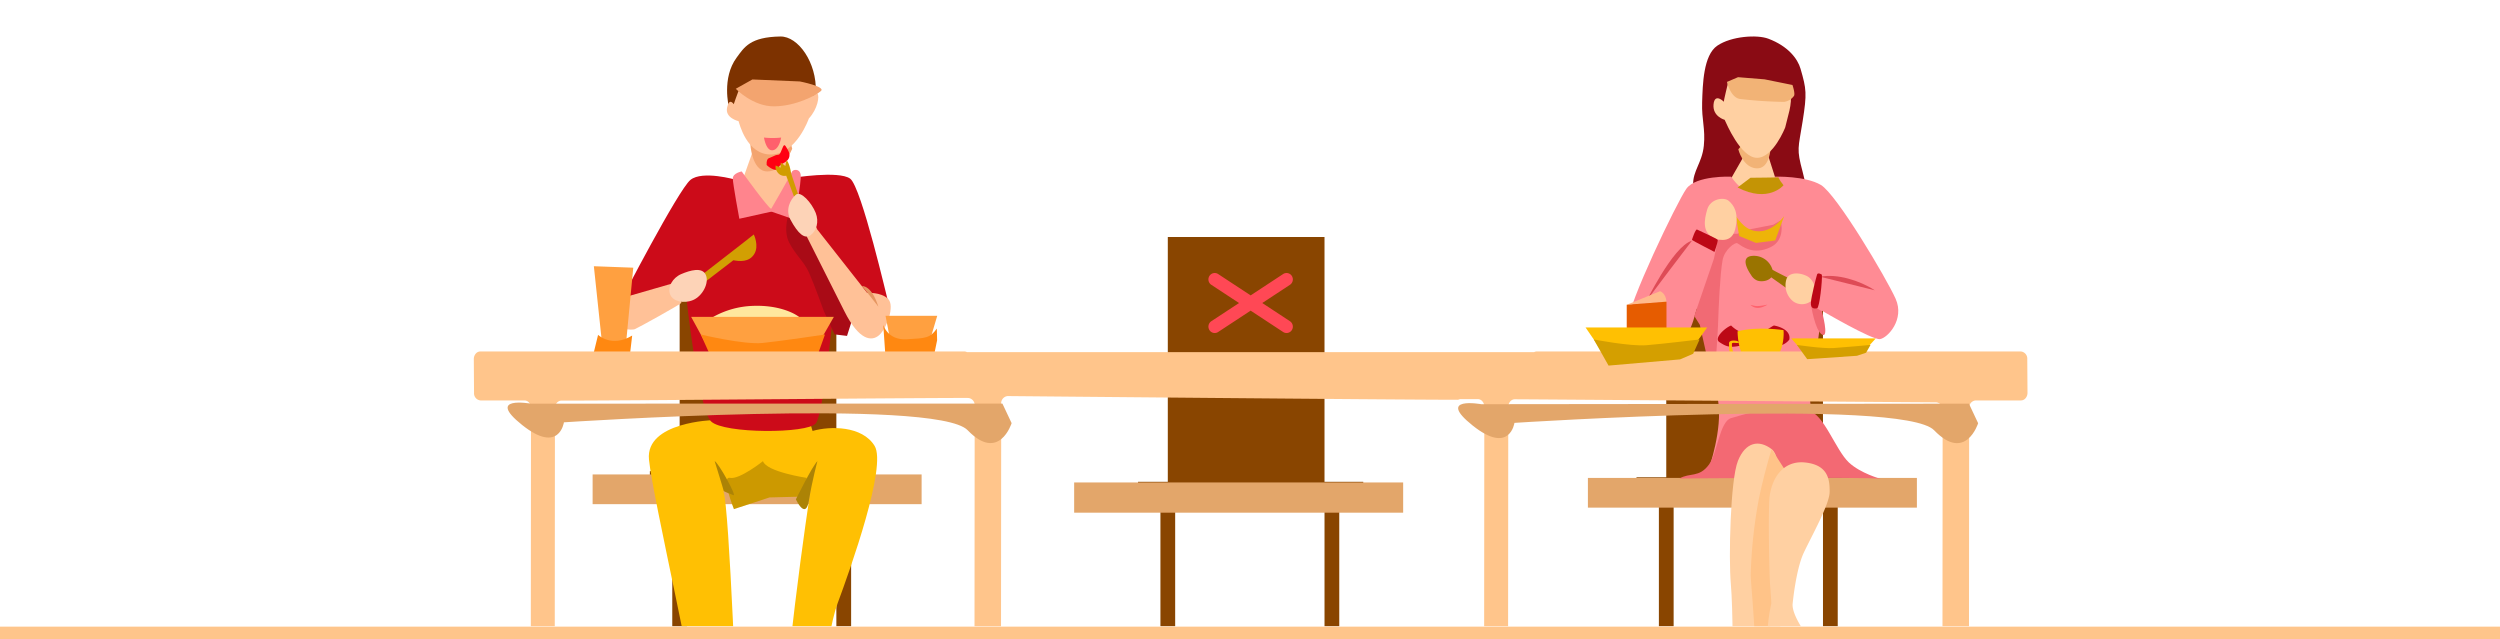 <svg xmlns="http://www.w3.org/2000/svg" xmlns:xlink="http://www.w3.org/1999/xlink" width="1006.08" height="257.18" viewBox="0 0 1006.08 257.18">
  <defs>
    <clipPath id="clip-path">
      <rect id="Rectángulo_2404" data-name="Rectángulo 2404" width="702" height="252" transform="translate(608 5906)" fill="#fff" stroke="#707070" stroke-width="1"/>
    </clipPath>
  </defs>
  <g id="Grupo_11969" data-name="Grupo 11969" transform="translate(-457 -5938)">
    <g id="Enmascarar_grupo_13" data-name="Enmascarar grupo 13" transform="translate(0 32)" clip-path="url(#clip-path)">
      <g id="Grupo_11880" data-name="Grupo 11880" transform="translate(180 -964)">
        <path id="Trazado_23546" data-name="Trazado 23546" d="M38.785,403.8h15.6v11.666h-9.66v99.613H38.785V415.462h-60.1v99.613h-5.937V415.462h-9.013V403.8H-24.28V306.951H38.785V403.8Z" transform="translate(574.794 6655.795)" fill="#894500" fill-rule="evenodd"/>
        <path id="Trazado_23548" data-name="Trazado 23548" d="M60.609,458.326H-71.79v11.959h132.4V458.326Z" transform="translate(587.278 6602.604)" fill="#e3a66a" fill-rule="evenodd"/>
        <path id="Intersección_2" data-name="Intersección 2" d="M0,108.492V96.845H11.982V0H75.046V96.845h15.6v11.646Z" transform="translate(538.533 6962.747)" fill="none"/>
        <path id="Trazado_23551" data-name="Trazado 23551" d="M27.1,249.3l-6.5,18.3,11.448,16.25,12.016-8.639L40.46,264.756l-4.655-15.365L27.1,249.3Z" transform="translate(554.813 6676.054)" fill="#ffc197" fill-rule="evenodd"/>
        <path id="Trazado_23553" data-name="Trazado 23553" d="M26.012,251.584s.49,11.338,6.868,11.36S42.9,253.826,42.9,253.826l-1.131-4.53-15.761,2.288Z" transform="translate(552.912 6676.055)" fill="#f3a46f" fill-rule="evenodd"/>
        <path id="Trazado_23554" data-name="Trazado 23554" d="M27.1,249.3l-6.5,18.3,11.448,16.25,12.016-8.639L40.46,264.756l-4.655-15.365L27.1,249.3Z" transform="translate(554.813 6676.054)" fill="none" fill-rule="evenodd"/>
        <path id="Trazado_23555" data-name="Trazado 23555" d="M12.367,214.953s-2.97-11.607,3.1-19.834c3.1-4.208,5.406-8.313,17.609-8.519,7.183-.121,14.692,10.506,14.271,22.314s-6.431,11.755-6.431,11.755l-28.55-5.717Z" transform="translate(557.962 6698.085)" fill="#7d3200" fill-rule="evenodd"/>
        <path id="Trazado_23556" data-name="Trazado 23556" d="M14.262,225.749s1.279-3.748,1.9-5.3c0,0,11.255,3.868,15.541,3.754s14.449-1.948,14.476-1.909.885-1.875,1.771-.846.133,6.149-3.467,10.055c0,0-4.907,14.24-15.037,14.483s-12.987-12.894-13.255-13.419c0,0-5.55-1.252-4.607-5.492s2.644-1.305,2.681-1.322Z" transform="translate(558.021 6686.192)" fill="#ffc197" fill-rule="evenodd"/>
        <path id="Trazado_23558" data-name="Trazado 23558" d="M17.025,217.011s6.89,7.194,15.531,7.072,16.682-4.371,18.742-6.164-8.489-3.86-8.489-3.86l-19.091-.8-6.692,3.752Z" transform="translate(556.07 6688.717)" fill="#f3a46f" fill-rule="evenodd"/>
        <path id="Trazado_23559" data-name="Trazado 23559" d="M34.531,249.283a30.965,30.965,0,0,0,6.918,0s-.736,4.852-3.469,5.134-3.512-5.57-3.449-5.134Z" transform="translate(549.92 6676.067)" fill="#ff606c" fill-rule="evenodd"/>
        <path id="Trazado_23560" data-name="Trazado 23560" d="M14.262,225.749s1.279-3.748,1.9-5.3c0,0,11.255,3.868,15.541,3.754s14.449-1.948,14.476-1.909.885-1.875,1.771-.846.133,6.149-3.467,10.055c0,0-4.907,14.24-15.037,14.483s-12.987-12.894-13.255-13.419c0,0-5.55-1.252-4.607-5.492s2.644-1.305,2.681-1.322Z" transform="translate(558.021 6686.192)" fill="none" fill-rule="evenodd"/>
        <path id="Trazado_23561" data-name="Trazado 23561" d="M-10.914,420.664s-27.378.7-25.943,15.841,20.342,95.708,21.047,111.827c0,0,7.269,4.252,14.685-.212,0,0-3.378-93.415-5.784-98.793,0,0,12.584-1.373,14.38-3.136,0,0,16.046,4.691,20.612,3.019,0,0-13.389,88.7-9.21,98.823,0,0,10.463,2.842,12.069.922,0,0,2.85-40.386,8.1-54.518s19.881-55.222,14.913-63.378-17.947-8.073-24.986-6.022l-1.784-6.1-32-5.547-6.094,7.279Z" transform="translate(575.023 6618.396)" fill="#ffc003" fill-rule="evenodd"/>
        <path id="Trazado_23563" data-name="Trazado 23563" d="M25.99,450.076s-9.49,7.539-13.275,6.724,1.575,12.589,1.575,12.589l14.321-4.706,14.957-.379v-7.5s-16.2-2.4-17.579-6.724Z" transform="translate(558.06 6605.503)" fill="#c90" fill-rule="evenodd"/>
        <path id="Trazado_23564" data-name="Trazado 23564" d="M63,450.076s-2.109,7.763-3.423,15.84-5.247-.464-5.247-.464,6.514-13.267,8.67-15.376Z" transform="translate(542.961 6605.503)" fill="#ac8306" fill-rule="evenodd"/>
        <path id="Trazado_23565" data-name="Trazado 23565" d="M3.921,450.076S7.54,461.7,7.54,462s2.291,1.092,3.912,1.76S5.38,450.591,3.921,450.076Z" transform="translate(560.675 6605.503)" fill="#ac8306" fill-rule="evenodd"/>
        <path id="Intersección_7" data-name="Intersección 7" d="M64.457,39.457c.34-2.322.538-3.633.538-3.633-4.566,1.672-20.612-3.019-20.612-3.019C42.587,34.568,30,35.942,30,35.942a16.739,16.739,0,0,1,.677,3.515H2.812C1.368,32.023.347,26.209.054,23.12-1.38,7.978,26,7.279,26,7.279L32.091,0l32,5.547,1.785,6.1C72.917,9.6,85.9,9.516,90.864,17.673c1.988,3.265.836,11.808-1.6,21.784Z" transform="translate(538.111 7031.781)" fill="none"/>
        <path id="Trazado_23568" data-name="Trazado 23568" d="M-8.339,274.394s-13.4-3.875-18.242.062-28.285,49.033-28.574,49.882,26.9-2.886,26.9-2.886,4.843,45.24,10,50.214,38.833,4.954,42.147.754,6.848-46.111,7.7-48.569c0,0,21.444-.789,21.332-.667s-10.646-45.9-15.238-49.24-23.3-.293-23.3-.293l-4.446,8.6-4,4.958-8.446-5.23-5.829-7.582Z" transform="translate(581.434 6667.943)" fill="#cc0b19" fill-rule="evenodd"/>
        <path id="Trazado_23570" data-name="Trazado 23570" d="M49.527,295.362s-2.643,7.148-.068,12.267,5.961,7.6,8.032,12.213,5.987,15.5,5.987,15.5l4.3,9.362,5.02.608L76,335.23l-4.547-9.606L56.514,300.077l-6.988-4.715Z" transform="translate(545.07 6659.868)" fill="#a90b16" fill-rule="evenodd"/>
        <path id="Trazado_23571" data-name="Trazado 23571" d="M-8.339,274.394s-13.4-3.875-18.242.062-28.285,49.033-28.574,49.882,26.9-2.886,26.9-2.886,4.843,45.24,10,50.214,38.833,4.954,42.147.754,6.848-46.111,7.7-48.569c0,0,21.444-.789,21.332-.667s-10.646-45.9-15.238-49.24-23.3-.293-23.3-.293l-4.446,8.6-4,4.958-8.446-5.23-5.829-7.582Z" transform="translate(581.434 6667.943)" fill="none" fill-rule="evenodd"/>
        <path id="Trazado_23572" data-name="Trazado 23572" d="M18.775,269.991s10.857,15.08,11.88,15.017c0,0,7.84-13.47,8.213-14.693s3.243-1.661,3.639,1-2.568,18.04-2.568,18.04l-9.19-3.2-12.935,2.87s-2.6-13.963-2.624-16.176,3.585-2.864,3.585-2.864Z" transform="translate(556.715 6669.007)" fill="#ff848d" fill-rule="evenodd"/>
        <path id="Trazado_23573" data-name="Trazado 23573" d="M-52.679,344.864s-8.158,2.764-6.94,8.436,8.038,5.352,9.027,5,18.731-10.172,18.724-10.6-.328-5.609-.328-5.609L-35.847,340l-16.832,4.864Z" transform="translate(583.045 6644.183)" fill="#ffc197" fill-rule="evenodd"/>
        <path id="Trazado_23574" data-name="Trazado 23574" d="M-4.568,325.976s19.533-15.089,21.252-16.541c0,0,2.267,4.566.174,7.909s-5.907,2.919-8.389,2.465l-11.55,8.862-1.487-2.7Z" transform="translate(563.658 6654.922)" fill="#d29f03" fill-rule="evenodd"/>
        <path id="Trazado_23575" data-name="Trazado 23575" d="M-23.816,341.427c-1.271-3.024.926-6.833,4.445-8.326s8.407-2.943,9.864.335-1.361,8.534-5.112,10.124-8.075.538-9.2-2.132Z" transform="translate(570.549 6647.185)" fill="#fdd3b7" fill-rule="evenodd"/>
        <path id="Trazado_23576" data-name="Trazado 23576" d="M64.945,304.134l20.114,25.571s5.445-.416,8.376,2.363-.566,12.006-3.558,14.637-8.036,2.225-13.959-9.56-15.11-30.009-15.11-30.009l-.669-4.883,3.061-2.058,1.747,3.94Z" transform="translate(540.921 6658.17)" fill="#ffc197" fill-rule="evenodd"/>
        <path id="Trazado_23578" data-name="Trazado 23578" d="M101.861,349.71s-6.591-8.507-6.711-8.349,3.8-.887,6.711,8.349Z" transform="translate(528.619 6643.705)" fill="#e59661" fill-rule="evenodd"/>
        <path id="Trazado_23579" data-name="Trazado 23579" d="M64.945,304.134l20.114,25.571s5.445-.416,8.376,2.363-.566,12.006-3.558,14.637-8.036,2.225-13.959-9.56-15.11-30.009-15.11-30.009l-.669-4.883,3.061-2.058,1.747,3.94Z" transform="translate(540.921 6658.17)" fill="none" fill-rule="evenodd"/>
        <path id="Trazado_23580" data-name="Trazado 23580" d="M36.173,260.895c.335-1.986.832-1.409,2.908-2.5s2.022.444,3.1-2.378,1.192-2.354,2.356-.4,1.046,3.309,0,4.5-3.037,1.347-3.861,3.266-4.941-1.529-4.508-1.461" transform="translate(549.353 6674.392)" fill="#ff0012" fill-rule="evenodd"/>
        <path id="Trazado_23581" data-name="Trazado 23581" d="M49.868,280.019s-3.646-9.642-3.888-10.4c0,0-3.036.88-4.315-3.052l.056-1.07,1.993.864.093-2.025,1.828,1.354.458-2.279s1.059.387,1.926,5.446l3.281,9.9-1.432,1.251Z" transform="translate(547.412 6671.093)" fill="#d19d00" fill-rule="evenodd"/>
        <path id="Trazado_23582" data-name="Trazado 23582" d="M52.642,284.589c-2.415,2.059-4.224,6.2-2.186,10,3.139,5.856,5.772,7.953,8.114,6.284s3.491-5.369,2.059-8.982c-1.6-4.029-6-9-7.986-7.3Z" transform="translate(544.633 6663.773)" fill="#fdd3b7" fill-rule="evenodd"/>
        <path id="Trazado_23583" data-name="Trazado 23583" d="M3.061,358.153a35.115,35.115,0,0,1,16.014-4.434c9.52-.355,15.905,2.478,18.5,4.432s-1.184,4.532-1.184,4.532l-24.179-.261-9.15-4.269Z" transform="translate(560.977 6639.372)" fill="#ffe79d" fill-rule="evenodd"/>
        <path id="Trazado_23584" data-name="Trazado 23584" d="M46.771,360.572H-10.657L-2.9,374.753l41.766-.362,7.908-13.819Z" transform="translate(565.797 6636.954)" fill="#ffa040" fill-rule="evenodd"/>
        <path id="Trazado_23586" data-name="Trazado 23586" d="M-4.68,371.5s17.308,4.173,24.837,3.41S45.3,371.5,45.3,371.5l-3.032,8.456-6.174,3.33L2.3,386.963-4.68,371.5Z" transform="translate(563.697 6633.113)" fill="#f81" fill-rule="evenodd"/>
        <path id="Trazado_23587" data-name="Trazado 23587" d="M46.771,360.572H-10.657L-2.9,374.753l41.766-.362,7.908-13.819Z" transform="translate(565.797 6636.954)" fill="none" fill-rule="evenodd"/>
        <path id="Trazado_23588" data-name="Trazado 23588" d="M-71.026,329.137l15.863.588L-58.4,363.619l-8.956.084-3.669-34.567Z" transform="translate(587.01 6648)" fill="#ffa040" fill-rule="evenodd"/>
        <path id="Trazado_23590" data-name="Trazado 23590" d="M-69.624,371.722S-64.2,377.009-55.9,372l-1.116,9.487-14.864-.525,2.255-9.239Z" transform="translate(587.31 6633.036)" fill="#f81" fill-rule="evenodd"/>
        <path id="Trazado_23591" data-name="Trazado 23591" d="M-71.026,329.137l15.863.588L-58.4,363.619l-8.956.084-3.669-34.567Z" transform="translate(587.01 6648)" fill="none" fill-rule="evenodd"/>
        <path id="Trazado_23592" data-name="Trazado 23592" d="M130.762,359.879H109.945l2.805,14.583,13.688-.059,4.324-14.525Z" transform="translate(523.419 6637.197)" fill="#ffa040" fill-rule="evenodd"/>
        <path id="Trazado_23594" data-name="Trazado 23594" d="M108.538,365.482s1.66,6.239,9.346,5.821,9.559-.445,12.206-4.306l.121,4.694-1.324,6.457-7.784,1.216L109.44,378.5l-.9-13.02Z" transform="translate(523.914 6635.229)" fill="#f81" fill-rule="evenodd"/>
        <path id="Trazado_23595" data-name="Trazado 23595" d="M130.762,359.879H109.945l2.805,14.583,13.688-.059,4.324-14.525Z" transform="translate(523.419 6637.197)" fill="none" fill-rule="evenodd"/>
        <path id="Trazado_23596" data-name="Trazado 23596" d="M650.925,407.628h15.6v11.666h-9.66v99.613h-5.937V419.294h-60.1v99.613h-5.937V419.294h-9.013V407.628H587.86V310.783h63.065v96.845Z" transform="translate(359.697 6654.449)" fill="#894500" fill-rule="evenodd"/>
        <path id="Trazado_23598" data-name="Trazado 23598" d="M678.129,460.482H545.73V472.44h132.4V460.482Z" transform="translate(370.291 6601.847)" fill="#e3a66a" fill-rule="evenodd"/>
        <path id="Intersección_15" data-name="Intersección 15" d="M0,106.007V96.845H11.981V0H75.045V96.845h15.6v9.161Z" transform="translate(935.576 6965.231)" fill="none"/>
        <path id="Trazado_23601" data-name="Trazado 23601" d="M341.654,409.527h15.6v11.868h-9.66V522.729h-5.936V421.394h-60.1V522.729h-5.936V421.394h-9.013V409.527h11.981V311.009h63.065v98.518Z" transform="translate(468.37 6654.37)" fill="#894500" fill-rule="evenodd"/>
        <path id="Trazado_23603" data-name="Trazado 23603" d="M359.383,463.294h-132.4v12.165h132.4V463.294Z" transform="translate(482.293 6600.859)" fill="#e3a66a" fill-rule="evenodd"/>
        <path id="Intersección_18" data-name="Intersección 18" d="M0,105.86V98.518H11.982V0H75.046V98.518h15.6v7.342Z" transform="translate(734.978 6965.378)" fill="none"/>
        <path id="Trazado_23606" data-name="Trazado 23606" d="M639.8,187.484c8.005,3.008,11.815,8.1,12.972,12.09,2.386,8.226,2.612,9.961.849,21.132s-2.527,10.89,0,20.358.881,9.28-1.351,14.36-48.151,5.655-45.311,0,2.808-3.453,2.6-9.084,3.6-8.891,4.294-15.751-.911-10.378-.68-17.478.447-18.991,6.125-22.829,15.974-4.5,20.5-2.8Z" transform="translate(348.82 6698.085)" fill="#8a0b14" fill-rule="evenodd"/>
        <path id="Trazado_23607" data-name="Trazado 23607" d="M647.345,254.421l5.512,17.311c-7.08,9.288-15.2,7.971-20.843-1.286l7.778-13.588,7.553-2.436Z" transform="translate(339.972 6674.254)" fill="#ffd0a2" fill-rule="evenodd"/>
        <path id="Trazado_23609" data-name="Trazado 23609" d="M652.061,252.538s-.219,8.74-5.723,8.4-7.333-7.778-7.286-7.676,4.731-5.869,5.051-6.126,7.958,5.4,7.958,5.4Z" transform="translate(337.499 6676.817)" fill="#f2b376" fill-rule="evenodd"/>
        <path id="Trazado_23610" data-name="Trazado 23610" d="M647.345,254.421l5.512,17.311c-7.08,9.288-15.2,7.971-20.843-1.286l7.778-13.588,7.553-2.436Z" transform="translate(339.972 6674.254)" fill="none" fill-rule="evenodd"/>
        <path id="Trazado_23611" data-name="Trazado 23611" d="M629.588,214.782s2.855,3,5.381,3.478,18.2,1.506,19.617.961c.963,4.269-1.217,9.869-2.068,13.858-.023.106-4.839,12.3-11.387,12.249s-12.359-13.961-12.988-15.29c0,0-4.915-1.311-4.475-6.194s4.253-1.027,4.126-1.075,1.794-7.986,1.794-7.986Z" transform="translate(342.914 6688.182)" fill="#ffd0a2" fill-rule="evenodd"/>
        <path id="Trazado_23613" data-name="Trazado 23613" d="M632.014,213.75s1.374,6.209,5.158,6.851A173.09,173.09,0,0,0,655,221.792a5.9,5.9,0,0,0,4-2.444c.538-.963-.627-4.363-.627-4.363l-11.209-2.272-10.7-.87-4.455,1.906Z" transform="translate(339.972 6689.215)" fill="#f2b376" fill-rule="evenodd"/>
        <path id="Trazado_23614" data-name="Trazado 23614" d="M629.588,214.782s2.855,3,5.381,3.478,18.2,1.506,19.617.961c.963,4.269-1.217,9.869-2.068,13.858-.023.106-4.839,12.3-11.387,12.249s-12.359-13.961-12.988-15.29c0,0-4.915-1.311-4.475-6.194s4.253-1.027,4.126-1.075,1.794-7.986,1.794-7.986Z" transform="translate(342.914 6688.182)" fill="none" fill-rule="evenodd"/>
        <path id="Trazado_23615" data-name="Trazado 23615" d="M629.777,273.557s-7.859,14.273-17.675,0c0,0-14.153-.569-18.007,4.864s-23.827,47.122-23.51,53.774,8.814,14.353,17.226,10.935,9.625-15.063,10.616-16.583c0,0,6.7,26.1,8.473,37.421s-3.691,26.849-3.691,26.849l46.616-13.065s-6.692-9.936-5.871-15.284,4.7-34.962,4.7-34.962S668.912,339.387,672,338.931s10.022-7.907,6.3-16.236-23.777-42.07-30.073-45.8-18.454-3.333-18.454-3.333Z" transform="translate(361.558 6667.536)" fill="#ff8b94" fill-rule="evenodd"/>
        <path id="Trazado_23617" data-name="Trazado 23617" d="M689.883,335.485l21.956,5.454c-6.129-4-15.294-6.792-21.956-5.454" transform="translate(319.637 6645.888)" fill="#de4b56" fill-rule="evenodd"/>
        <path id="Trazado_23618" data-name="Trazado 23618" d="M688.527,355.64l-4.46-2.97s1.634,10.712,4.543,12.276-.082-9.306-.082-9.306Z" transform="translate(321.681 6639.73)" fill="#f16a74" fill-rule="evenodd"/>
        <path id="Trazado_23619" data-name="Trazado 23619" d="M600,313.308s-19.05,24.887-19.021,25.394S592.131,315.55,600,313.308Z" transform="translate(357.906 6653.562)" fill="#de4b56" fill-rule="evenodd"/>
        <path id="Trazado_23620" data-name="Trazado 23620" d="M646.516,300.67s2.228,7.84-4.138,10.834c-6.986,3.285-11.223-.3-13.348-1.629-.784-.492-5.139,2.468-5.922,6.874-1.005,5.661-1.572,18.52-1.842,26.672-.141,4.253-1.646,24.7-1.646,24.7l-5.651-25.378-2.238-3.569,7.889-23.006,1.561-7.349,4.695-2.736h3.154l3.883-1.562,10.6-2.087,3-1.768Z" transform="translate(347.099 6658.002)" fill="#f16a74" fill-rule="evenodd"/>
        <path id="Trazado_23621" data-name="Trazado 23621" d="M629.777,273.557s-7.859,14.273-17.675,0c0,0-14.153-.569-18.007,4.864s-23.827,47.122-23.51,53.774,8.814,14.353,17.226,10.935,9.625-15.063,10.616-16.583c0,0,6.7,26.1,8.473,37.421s-3.691,26.849-3.691,26.849l46.616-13.065s-6.692-9.936-5.871-15.284,4.7-34.962,4.7-34.962S668.912,339.387,672,338.931s10.022-7.907,6.3-16.236-23.777-42.07-30.073-45.8-18.454-3.333-18.454-3.333Z" transform="translate(361.558 6667.536)" fill="none" fill-rule="evenodd"/>
        <path id="Trazado_23622" data-name="Trazado 23622" d="M683.525,445.813s-8.115-2.216-12.8-6.606c-5.389-5.053-10.242-19.982-16.314-20.778-14.92-1.957-21.017.01-31.086,2.941-4.588,1.336-5.54,14.076-8.877,18.661-3.987,5.476-7.739,3.134-11.875,5.651,0,0,76.105-.736,80.948.132Z" transform="translate(350.315 6616.899)" fill="#f36973" fill-rule="evenodd"/>
        <path id="Trazado_23623" data-name="Trazado 23623" d="M640.931,546.876s1.436-14.526,3.525-26.23,3.13-39.949,3.755-46.637,2.938-28.773-2.146-32.61-10.46-2.9-13.537,4.726-3.795,39.27-2.867,49.553.742,34.035.837,42.172-6.954,21.247-8.952,30.389c-1.245,5.7-1.223,9.677,4.472,12.924,1.322.754,3.239-.01,6.227-3.811,8.994-11.442,8.222-27.608,8.686-30.476Z" transform="translate(343.882 6609.326)" fill="#ffd0a2" fill-rule="evenodd"/>
        <path id="Trazado_23625" data-name="Trazado 23625" d="M654.26,442.591s-3.156,10.362-5.134,20.08a193.689,193.689,0,0,0-3.267,30.43c-.058,3.321,2.3,24.179,1.945,42.253-.462,23.29-3.655,44.715-3.6,47,.1,4.06,8.445-44.742,8.445-44.742l4.823-16.9,1.476-34.727,2.1-32.833-6.786-10.561Z" transform="translate(335.688 6608.133)" fill="#ffc388" fill-rule="evenodd"/>
        <path id="Intersección_24" data-name="Intersección 24" d="M0,22.715c.529-7,1.339-13,2.464-15.788C5.54-.7,10.917-1.637,16,2.2c3.2,2.413,3.468,12.037,3.074,20.514Z" transform="translate(973.947 7048.523)" fill="none"/>
        <path id="Trazado_23628" data-name="Trazado 23628" d="M653.216,249.647s-.884.2-1.938.361c-.309.048-.622.085-.933.122a6.286,6.286,0,0,1-.823.057c-.141.008-.277.008-.41,0a6.29,6.29,0,0,1-.681-.057c-.9-.138-1.6-.385-1.945-.42.195.086.408.314.787.569a4.069,4.069,0,0,0,.674.353,4.188,4.188,0,0,0,.9.253,4.805,4.805,0,0,0,.711.055,5.15,5.15,0,0,0,.606-.047,6.941,6.941,0,0,0,1.175-.284,9.184,9.184,0,0,0,1.038-.427,9.5,9.5,0,0,0,.9-.489c.026-.01.031-.03.012-.043a.094.094,0,0,0-.081-.007Z" transform="translate(334.886 6742.975)" fill="#ff616c" fill-rule="evenodd"/>
        <path id="Trazado_23629" data-name="Trazado 23629" d="M667.287,487.9s1.266-13.835,4.49-20.7,10.367-19.481,10.418-24.464-.6-10.866-9.815-11.86-13.979,6.939-14.454,15.068.016,30.5.331,34.569.478,6.809.448,7.093-2.955,13.111-.5,17.143a11.055,11.055,0,0,0,11.835,5.432c5.344-.859,6.118-4.585,4.592-7.164s-7.567-10.354-7.348-15.112Z" transform="translate(331.113 6625.247)" fill="#ffd0a2" fill-rule="evenodd"/>
        <path id="Trazado_23630" data-name="Trazado 23630" d="M655.115,279.22s-4.384,6.692-15.07-.829a8.568,8.568,0,0,1-5.472,3.461c-3.737.683-5.091.037-7.582-1.584s2.465-5.911,4.693-6.7c0,0,3.486,3.786,8.362,3.481s7.372-2.884,8.861-3.481c0,0,6.991,1.056,6.208,5.654Z" transform="translate(341.977 6727.425)" fill="#bc0816" fill-rule="evenodd"/>
        <path id="Trazado_23631" data-name="Trazado 23631" d="M636.6,291.058s-3.375-.768-3.325,1.022-.039,3.183.674,3.974,3.994.549,4.448-.013-.418-.673-.418-.673-2.4,1.024-2.97.175a7.018,7.018,0,0,1-.533-3.418c.058-.568,1.575-.2,2.125-.254a3.194,3.194,0,0,0,.905-.222l-.905-.59Z" transform="translate(339.529 6716.164)" fill="#ffc002" fill-rule="evenodd"/>
        <path id="Trazado_23632" data-name="Trazado 23632" d="M657.069,277.753s-10.145-1.648-18.489.481c0,0,.083,9.307,3.564,10.71s11.005,1.052,12.927-1.576,2.256-7.673,2-9.616Z" transform="translate(337.664 6725.1)" fill="#ffc002" fill-rule="evenodd"/>
        <rect id="Rectángulo_2403" data-name="Rectángulo 2403" width="664.638" height="201.387" transform="translate(448 6869.852)" fill="none"/>
        <path id="Trazado_23633" data-name="Trazado 23633" d="M488.765-101.02H-175.863V100.367H488.765V-101.02Z" transform="translate(623.848 6970.871)" fill="none" fill-rule="evenodd"/>
        <path id="Trazado_23634" data-name="Trazado 23634" d="M657.089,277.165s-6.068,7.368-18.489.891l5.193-3.909s12.11-.109,11.413-.189,1.882,3.206,1.882,3.206Z" transform="translate(337.657 6667.389)" fill="#c49405" fill-rule="evenodd"/>
        <path id="Trazado_23635" data-name="Trazado 23635" d="M656.995,297.982s-3.956,5.817-9.694,6.136-8.49-4.518-9.751-6.06l1.313,7.977,6.8,2.781,7.717-.985,3.614-9.849Z" transform="translate(338.026 6658.947)" fill="#edb409" fill-rule="evenodd"/>
        <path id="Trazado_23636" data-name="Trazado 23636" d="M657.069,278.271s-10.145-3.054-18.489.891c0,0,.083,17.243,3.564,19.843s11.005,1.949,12.927-2.919,2.256-14.216,2-17.815Z" transform="translate(337.664 6666.269)" fill="none" fill-rule="evenodd"/>
        <path id="Trazado_23637" data-name="Trazado 23637" d="M661.283,331.859s-6.945-3.471-6.9-3.61a7.808,7.808,0,0,0-7.9-5.56c-6.127.289-.751,7.64-.751,7.64a5.167,5.167,0,0,0,2.312,2.212c1.607.741,4.608.4,5.832-1.2l7.357,5.217.052-4.7Z" transform="translate(335.919 6650.269)" fill="#9a7400" fill-rule="evenodd"/>
        <path id="Trazado_23638" data-name="Trazado 23638" d="M680.762,341.434s-.5-5.149-3.866-6.784-7.055-1.361-8.106,1.029a8.3,8.3,0,0,0,2.591,9.147,6,6,0,0,0,9.38-3.392Z" transform="translate(327.215 6646.426)" fill="#ffd0a2" fill-rule="evenodd"/>
        <path id="Trazado_23639" data-name="Trazado 23639" d="M621.94,303.121s6.919,3.173,8.549-3.538-.6-9.712-2.568-11.423-7.415-.85-8.669,3.414-2.116,9.284,2.688,11.547Z" transform="translate(344.801 6662.688)" fill="#ffd0a2" fill-rule="evenodd"/>
        <path id="Trazado_23640" data-name="Trazado 23640" d="M688.5,334.137c-.009-.084-1.627-1.077-1.94-.081s-2.325,8.732-2.479,11.3,1.437,2.466,2.464,2.307,2.19-11.375,1.955-13.53Z" transform="translate(321.681 6646.426)" fill="#bc0816" fill-rule="evenodd"/>
        <path id="Trazado_23641" data-name="Trazado 23641" d="M620.684,310.552c-.2-.512-7.743-3.841-8.34-4.185s-2.059,4.023-2.042,4.185,9.057,4.824,9.057,4.824,1.52-4.313,1.324-4.824Z" transform="translate(347.601 6656.007)" fill="#bc0816" fill-rule="evenodd"/>
        <path id="Trazado_23642" data-name="Trazado 23642" d="M250.219,401.46c-24.917,0-180.87-1.488-180.87-1.488a2.872,2.872,0,0,0-2.618,3.07c-.016,20.638-.111,138.942-.126,158.989a2.909,2.909,0,0,1-2.457,3.064l-5.435.4a2.4,2.4,0,0,1-1.956-.829,3.345,3.345,0,0,1-.824-2.241c.017-21.134.11-138.125.127-158.611a2.876,2.876,0,0,0-2.607-3.076c-16.931-.092-146.693,1.154-163.682,1.062a2.436,2.436,0,0,0-1.858.894,3.362,3.362,0,0,0-.772,2.176c-.016,20.611-.11,138.163-.126,158.776a3.362,3.362,0,0,1-.773,2.177,2.433,2.433,0,0,1-1.859.893l-4.4-.025a2.877,2.877,0,0,1-2.606-3.076c.017-20.548.111-138.213.127-158.809a3.365,3.365,0,0,0-.766-2.175,2.44,2.44,0,0,0-1.852-.9h-17.686a2.869,2.869,0,0,1-2.618-3.049c-.025-3.686-.066-9.856-.091-13.564a3.366,3.366,0,0,1,.76-2.188,2.441,2.441,0,0,1,1.859-.909H51.865a2.294,2.294,0,0,1,1.079.272H281.2a2.293,2.293,0,0,1,1.077-.272H477.036a2.869,2.869,0,0,1,2.618,3.048c.025,3.687.065,9.856.09,13.564a3.366,3.366,0,0,1-.76,2.188,2.44,2.44,0,0,1-1.859.909H458.891a2.873,2.873,0,0,0-2.618,3.07c-.016,20.638-.111,138.943-.127,158.989a2.909,2.909,0,0,1-2.456,3.065l-5.435.4a2.4,2.4,0,0,1-1.956-.83,3.344,3.344,0,0,1-.824-2.241c.017-21.134.11-138.125.126-158.611a2.876,2.876,0,0,0-2.606-3.076c-16.931-.091-152.584-1.139-169.574-1.23a2.435,2.435,0,0,0-1.858.894,3.363,3.363,0,0,0-.772,2.176c-.016,20.61-.11,138.163-.126,158.775,0,.817.042,4.614-.452,5.19a2.434,2.434,0,0,1-1.859.894l-4.4-.025c-1.442-.008-2.928-4.4-2.927-6.089.017-20.547.111-138.213.127-158.808a3.365,3.365,0,0,0-.766-2.175,2.44,2.44,0,0,0-1.852-.9H251.3a2.293,2.293,0,0,1-1.077.272Z" transform="translate(613.185 6629.418)" fill="#ffc58b" fill-rule="evenodd"/>
        <path id="Trazado_23644" data-name="Trazado 23644" d="M-115.229,414.173l189.819-.031L78.3,422.02S73.278,438,60.586,424.85s-162.457-3.162-162.457-3.162-1.835,13.014-16.795,1.088,3.436-8.6,3.436-8.6Z" transform="translate(605.81 6618.269)" fill="#e3a66a" fill-rule="evenodd"/>
        <path id="Trazado_23645" data-name="Trazado 23645" d="M474.529,414.514l196.249-.221,3.711,7.878s-5.023,15.976-17.716,2.831-168.887-2.972-168.887-2.972-1.835,13.014-16.795,1.088,3.436-8.6,3.436-8.6Z" transform="translate(398.577 6618.149)" fill="#e3a66a" fill-rule="evenodd"/>
        <path id="Intersección_28" data-name="Intersección 28" d="M591.086,59.8c.013-16.913.024-30.455.029-36.256a2.876,2.876,0,0,0-2.606-3.076c-16.931-.092-152.584-1.139-169.573-1.231a2.438,2.438,0,0,0-1.859.894,3.365,3.365,0,0,0-.772,2.176c0,5.958-.016,20.017-.03,37.493h-9.64c.014-17.511.025-31.6.03-37.556a3.363,3.363,0,0,0-.766-2.174,2.44,2.44,0,0,0-1.852-.9h-7.234a2.292,2.292,0,0,1-1.077.272c-24.917,0-180.87-1.488-180.87-1.488a2.872,2.872,0,0,0-2.618,3.07c0,6.093-.016,20.7-.031,38.778H201.543c.014-17.726.026-32.01.031-38.011a2.875,2.875,0,0,0-2.606-3.075c-8.47-.046-45.171.242-81.868.531-36.664.288-73.324.577-81.815.532a2.433,2.433,0,0,0-1.858.894,3.363,3.363,0,0,0-.773,2.176c0,5.9-.015,19.73-.029,36.954H22.984c.014-17.259.025-31.119.03-37.017a3.366,3.366,0,0,0-.766-2.175,2.44,2.44,0,0,0-1.853-.9H2.709a2.869,2.869,0,0,1-2.618-3.05C.066,12.975.025,6.8,0,3.1A3.365,3.365,0,0,1,.76.909,2.44,2.44,0,0,1,2.618,0H197.38a2.3,2.3,0,0,1,1.079.272H426.713A2.288,2.288,0,0,1,427.79,0H622.551a2.869,2.869,0,0,1,2.619,3.048c.025,3.687.065,9.857.09,13.565A3.367,3.367,0,0,1,624.5,18.8a2.439,2.439,0,0,1-1.859.909H604.406a2.873,2.873,0,0,0-2.619,3.07c0,5.9-.016,19.757-.03,37.023Z" transform="translate(467.669 7011.435)" fill="none"/>
        <path id="Trazado_23648" data-name="Trazado 23648" d="M569.824,350.095l13.4-5.442s2.388.677,2.594,4.324l-15.995,1.118Z" transform="translate(361.824 6642.547)" fill="#ffba8c" fill-rule="evenodd"/>
        <path id="Trazado_23649" data-name="Trazado 23649" d="M569.824,364.146V352.369l15.995-1.244v12.6l-15.995.416Z" transform="translate(361.824 6640.273)" fill="#e65c00" fill-rule="evenodd"/>
        <path id="Trazado_23650" data-name="Trazado 23650" d="M593.216,367.144H544.284l6.607,9.646,35.588-.246,6.738-9.4Z" transform="translate(370.799 6634.645)" fill="#ffc002" fill-rule="evenodd"/>
        <path id="Trazado_23652" data-name="Trazado 23652" d="M549.377,374.58s14.747,2.838,21.163,2.319,21.422-2.319,21.422-2.319l-2.584,5.751-5.261,2.265-28.791,2.5-5.95-10.515Z" transform="translate(369.009 6632.032)" fill="#d49f00" fill-rule="evenodd"/>
        <path id="Trazado_23653" data-name="Trazado 23653" d="M593.216,367.144H544.284l6.607,9.646,35.588-.246,6.738-9.4Z" transform="translate(370.799 6634.645)" fill="none" fill-rule="evenodd"/>
        <path id="Trazado_23654" data-name="Trazado 23654" d="M705.919,373.9H671.869l4.6,5.261,24.763-.134,4.689-5.127Z" transform="translate(325.967 6632.269)" fill="#ffc002" fill-rule="evenodd"/>
        <path id="Trazado_23656" data-name="Trazado 23656" d="M675.413,377.96s10.262,1.548,14.726,1.265,14.906-1.265,14.906-1.265l-1.8,3.137-3.661,1.235L679.554,383.7l-4.141-5.735Z" transform="translate(324.722 6630.844)" fill="#d49f00" fill-rule="evenodd"/>
        <path id="Trazado_23657" data-name="Trazado 23657" d="M705.919,373.9H671.869l4.6,5.261,24.763-.134,4.689-5.127Z" transform="translate(325.967 6632.269)" fill="none" fill-rule="evenodd"/>
        <path id="Trazado_23658" data-name="Trazado 23658" d="M322.6,345.423l-11.155-7.329a2.608,2.608,0,0,1-.754-3.567,2.512,2.512,0,0,1,3.506-.768l13.077,8.592,13.077-8.592a2.512,2.512,0,0,1,3.506.768,2.608,2.608,0,0,1-.754,3.567l-11.154,7.329,11.154,7.328a2.608,2.608,0,0,1,.754,3.567,2.512,2.512,0,0,1-3.506.767l-13.077-8.592L314.2,357.086a2.512,2.512,0,0,1-3.506-.767,2.608,2.608,0,0,1,.754-3.567l11.155-7.328Z" transform="translate(453.021 6646.52)" fill="#ff4855" fill-rule="evenodd"/>
      </g>
    </g>
    <rect id="Rectángulo_2435" data-name="Rectángulo 2435" width="1006.08" height="5" transform="translate(457 6190.18)" fill="#fec58b"/>
  </g>
</svg>
